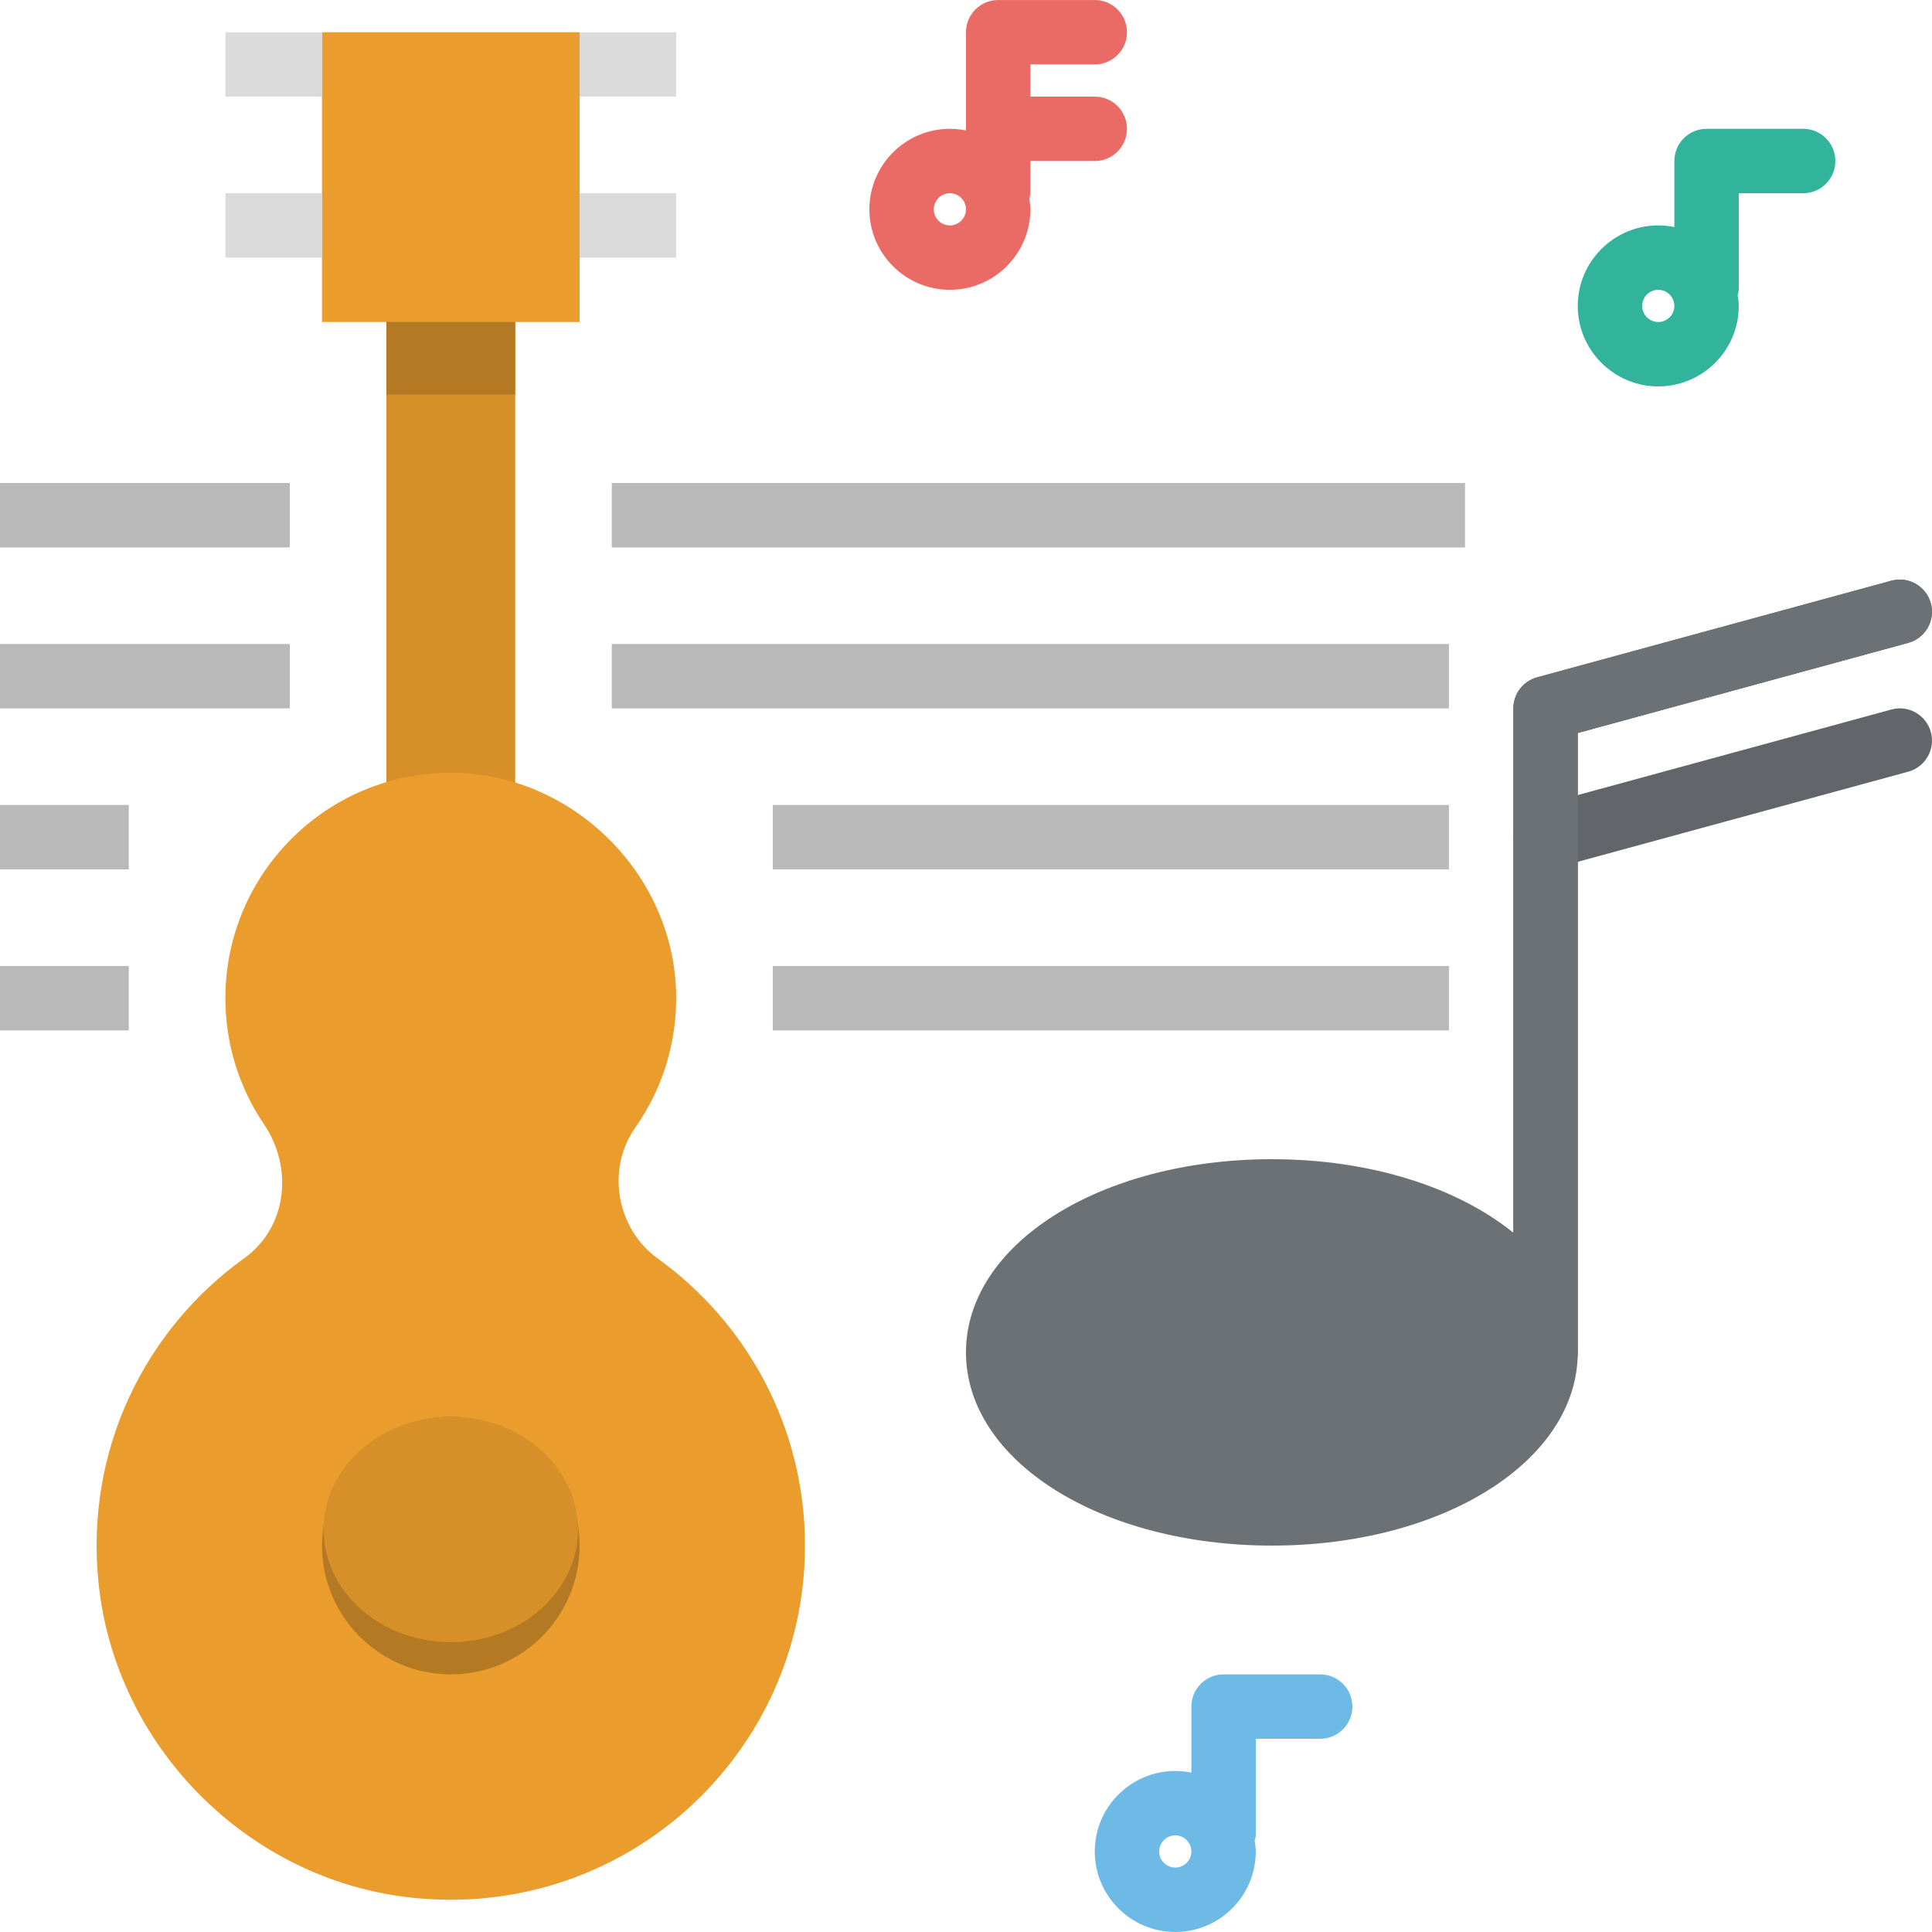<?xml version="1.0" encoding="iso-8859-1"?>
<!-- Generator: Adobe Illustrator 19.0.0, SVG Export Plug-In . SVG Version: 6.00 Build 0)  -->
<svg version="1.1" id="Capa_1" 
	xmlns="http://www.w3.org/2000/svg" 
	xmlns:xlink="http://www.w3.org/1999/xlink" x="0px" y="0px" viewBox="0 0 512.012 512.012" style="enable-background:new 0 0 512.012 512.012;" xml:space="preserve">
	<rect x="102.4" y="68.27" style="fill:#D68F29;" width="34.13" height="162.13"/>
	<g>
		<path style="fill:#62666A;" d="M409.6,366.939c-4.71,0-8.533-3.814-8.533-8.533V187.739c0-3.849,2.577-7.219,6.289-8.235
		l93.867-25.6c4.54-1.263,9.242,1.442,10.479,5.99c1.237,4.54-1.442,9.233-5.99,10.479l-87.578,23.885v164.147
		C418.133,363.125,414.31,366.939,409.6,366.939z"/>
		<path style="fill:#62666A;" d="M409.6,230.406c-3.755,0-7.194-2.492-8.226-6.289c-1.237-4.54,1.442-9.233,5.99-10.479l93.867-25.6
		c4.54-1.271,9.242,1.442,10.479,5.99c1.237,4.54-1.442,9.233-5.99,10.479l-93.867,25.6
		C411.093,230.312,410.334,230.406,409.6,230.406z"/>
	</g>
	<path style="fill:#6C7175;" d="M511.701,159.895c-1.246-4.548-5.939-7.262-10.479-5.99l-93.867,25.6
	c-3.712,1.015-6.289,4.386-6.289,8.235v138.957c-14.72-11.921-37.675-19.49-64-19.49c-45.457,0-81.067,22.494-81.067,51.2
	c0,28.706,35.61,51.2,81.067,51.2s81.067-22.494,81.067-51.2V194.259l87.578-23.885
	C510.259,169.128,512.939,164.443,511.701,159.895z"/>
	<path style="fill:#EA9D2D;" d="M168.38,298.792c7.117-10.121,11.17-22.554,10.795-35.959c-0.879-31.369-27.375-57.532-58.761-58.018
	c-33.417-0.521-60.681,26.419-60.681,59.725c0,12.382,3.772,23.868,10.223,33.391c7.842,11.58,6.144,27.358-5.214,35.507
	c-26.18,18.79-42.291,50.688-38.622,86.144c4.463,43.204,39.433,78.49,82.594,83.285c56.653,6.306,104.619-37.879,104.619-93.261
	c0-31.343-15.386-59.051-39.006-76.066C163.354,325.629,160.597,309.86,168.38,298.792z"/>
	<circle style="fill:#B47923;" cx="119.47" cy="409.61" r="34.13"/>
	<ellipse style="fill:#D68F29;" cx="119.47" cy="405.34" rx="33.707" ry="29.867"/>
	<rect x="85.33" y="8.539" style="fill:#EA9D2D;" width="68.27" height="76.8"/>
	<g>
		<rect x="153.6" y="8.539" style="fill:#DBDBDB;" width="25.6" height="17.07"/>
		<rect x="153.6" y="51.21" style="fill:#DBDBDB;" width="25.6" height="17.07"/>
		<rect x="59.733" y="8.539" style="fill:#DBDBDB;" width="25.6" height="17.07"/>
		<rect x="59.733" y="51.21" style="fill:#DBDBDB;" width="25.6" height="17.07"/>
	</g>
	<g>
		<rect y="128.01" style="fill:#B9B9B9;" width="76.8" height="17.07"/>
		<rect x="162.13" y="128.01" style="fill:#B9B9B9;" width="226.13" height="17.07"/>
		<rect x="162.13" y="170.67" style="fill:#B9B9B9;" width="221.87" height="17.07"/>
		<rect y="170.67" style="fill:#B9B9B9;" width="76.8" height="17.07"/>
	</g>
	<path style="fill:#6CBAE5;" d="M349.867,443.739h-25.6c-4.71,0-8.533,3.814-8.533,8.533v17.502
	c-1.382-0.282-2.807-0.435-4.267-0.435c-11.759,0-21.333,9.566-21.333,21.333s9.574,21.333,21.333,21.333
	s21.333-9.566,21.333-21.333c0-0.973-0.162-1.903-0.29-2.842c0.085-0.486,0.29-0.922,0.29-1.425v-25.6h17.067
	c4.71,0,8.533-3.814,8.533-8.533C358.4,447.554,354.577,443.739,349.867,443.739z M311.467,494.939c-2.355,0-4.267-1.92-4.267-4.267
	s1.911-4.267,4.267-4.267c2.355,0,4.267,1.92,4.267,4.267S313.822,494.939,311.467,494.939z"/>
	<path style="fill:#32B39B;" d="M477.867,34.139h-25.6c-4.71,0-8.533,3.814-8.533,8.533v17.502c-1.382-0.282-2.807-0.435-4.267-0.435
	c-11.759,0-21.333,9.566-21.333,21.333s9.574,21.333,21.333,21.333S460.8,92.839,460.8,81.072c0-0.973-0.162-1.903-0.29-2.842
	c0.085-0.486,0.29-0.922,0.29-1.425v-25.6h17.067c4.71,0,8.533-3.814,8.533-8.533S482.577,34.139,477.867,34.139z M439.467,85.339
	c-2.355,0-4.267-1.92-4.267-4.267s1.911-4.267,4.267-4.267c2.355,0,4.267,1.92,4.267,4.267
	C443.733,83.419,441.822,85.339,439.467,85.339z"/>
	<path style="fill:#EA6B65;" d="M290.133,25.606h-17.067v-8.533h17.067c4.71,0,8.533-3.814,8.533-8.533s-3.823-8.533-8.533-8.533
	h-25.6c-4.71,0-8.533,3.814-8.533,8.533v26.035c-1.382-0.282-2.807-0.435-4.267-0.435c-11.759,0-21.333,9.566-21.333,21.333
	s9.574,21.333,21.333,21.333s21.333-9.566,21.333-21.333c0-0.973-0.162-1.903-0.29-2.842c0.085-0.486,0.29-0.922,0.29-1.425v-8.533
	h17.067c4.71,0,8.533-3.814,8.533-8.533S294.844,25.606,290.133,25.606z M251.733,59.739c-2.355,0-4.267-1.92-4.267-4.267
	s1.911-4.267,4.267-4.267c2.355,0,4.267,1.92,4.267,4.267S254.089,59.739,251.733,59.739z"/>
	<g>
		<rect x="204.8" y="213.34" style="fill:#B9B9B9;" width="179.2" height="17.07"/>
		<rect x="204.8" y="256.01" style="fill:#B9B9B9;" width="179.2" height="17.07"/>
		<rect y="213.34" style="fill:#B9B9B9;" width="34.13" height="17.07"/>
		<rect y="256.01" style="fill:#B9B9B9;" width="34.13" height="17.07"/>
	</g>
	<rect x="102.4" y="85.34" style="fill:#B47923;" width="34.13" height="19.2"/>
	<g>
	</g>
	<g>
	</g>
	<g>
	</g>
	<g>
	</g>
	<g>
	</g>
	<g>
	</g>
	<g>
	</g>
	<g>
	</g>
	<g>
	</g>
	<g>
	</g>
	<g>
	</g>
	<g>
	</g>
	<g>
	</g>
	<g>
	</g>
	<g>
	</g>
</svg>
